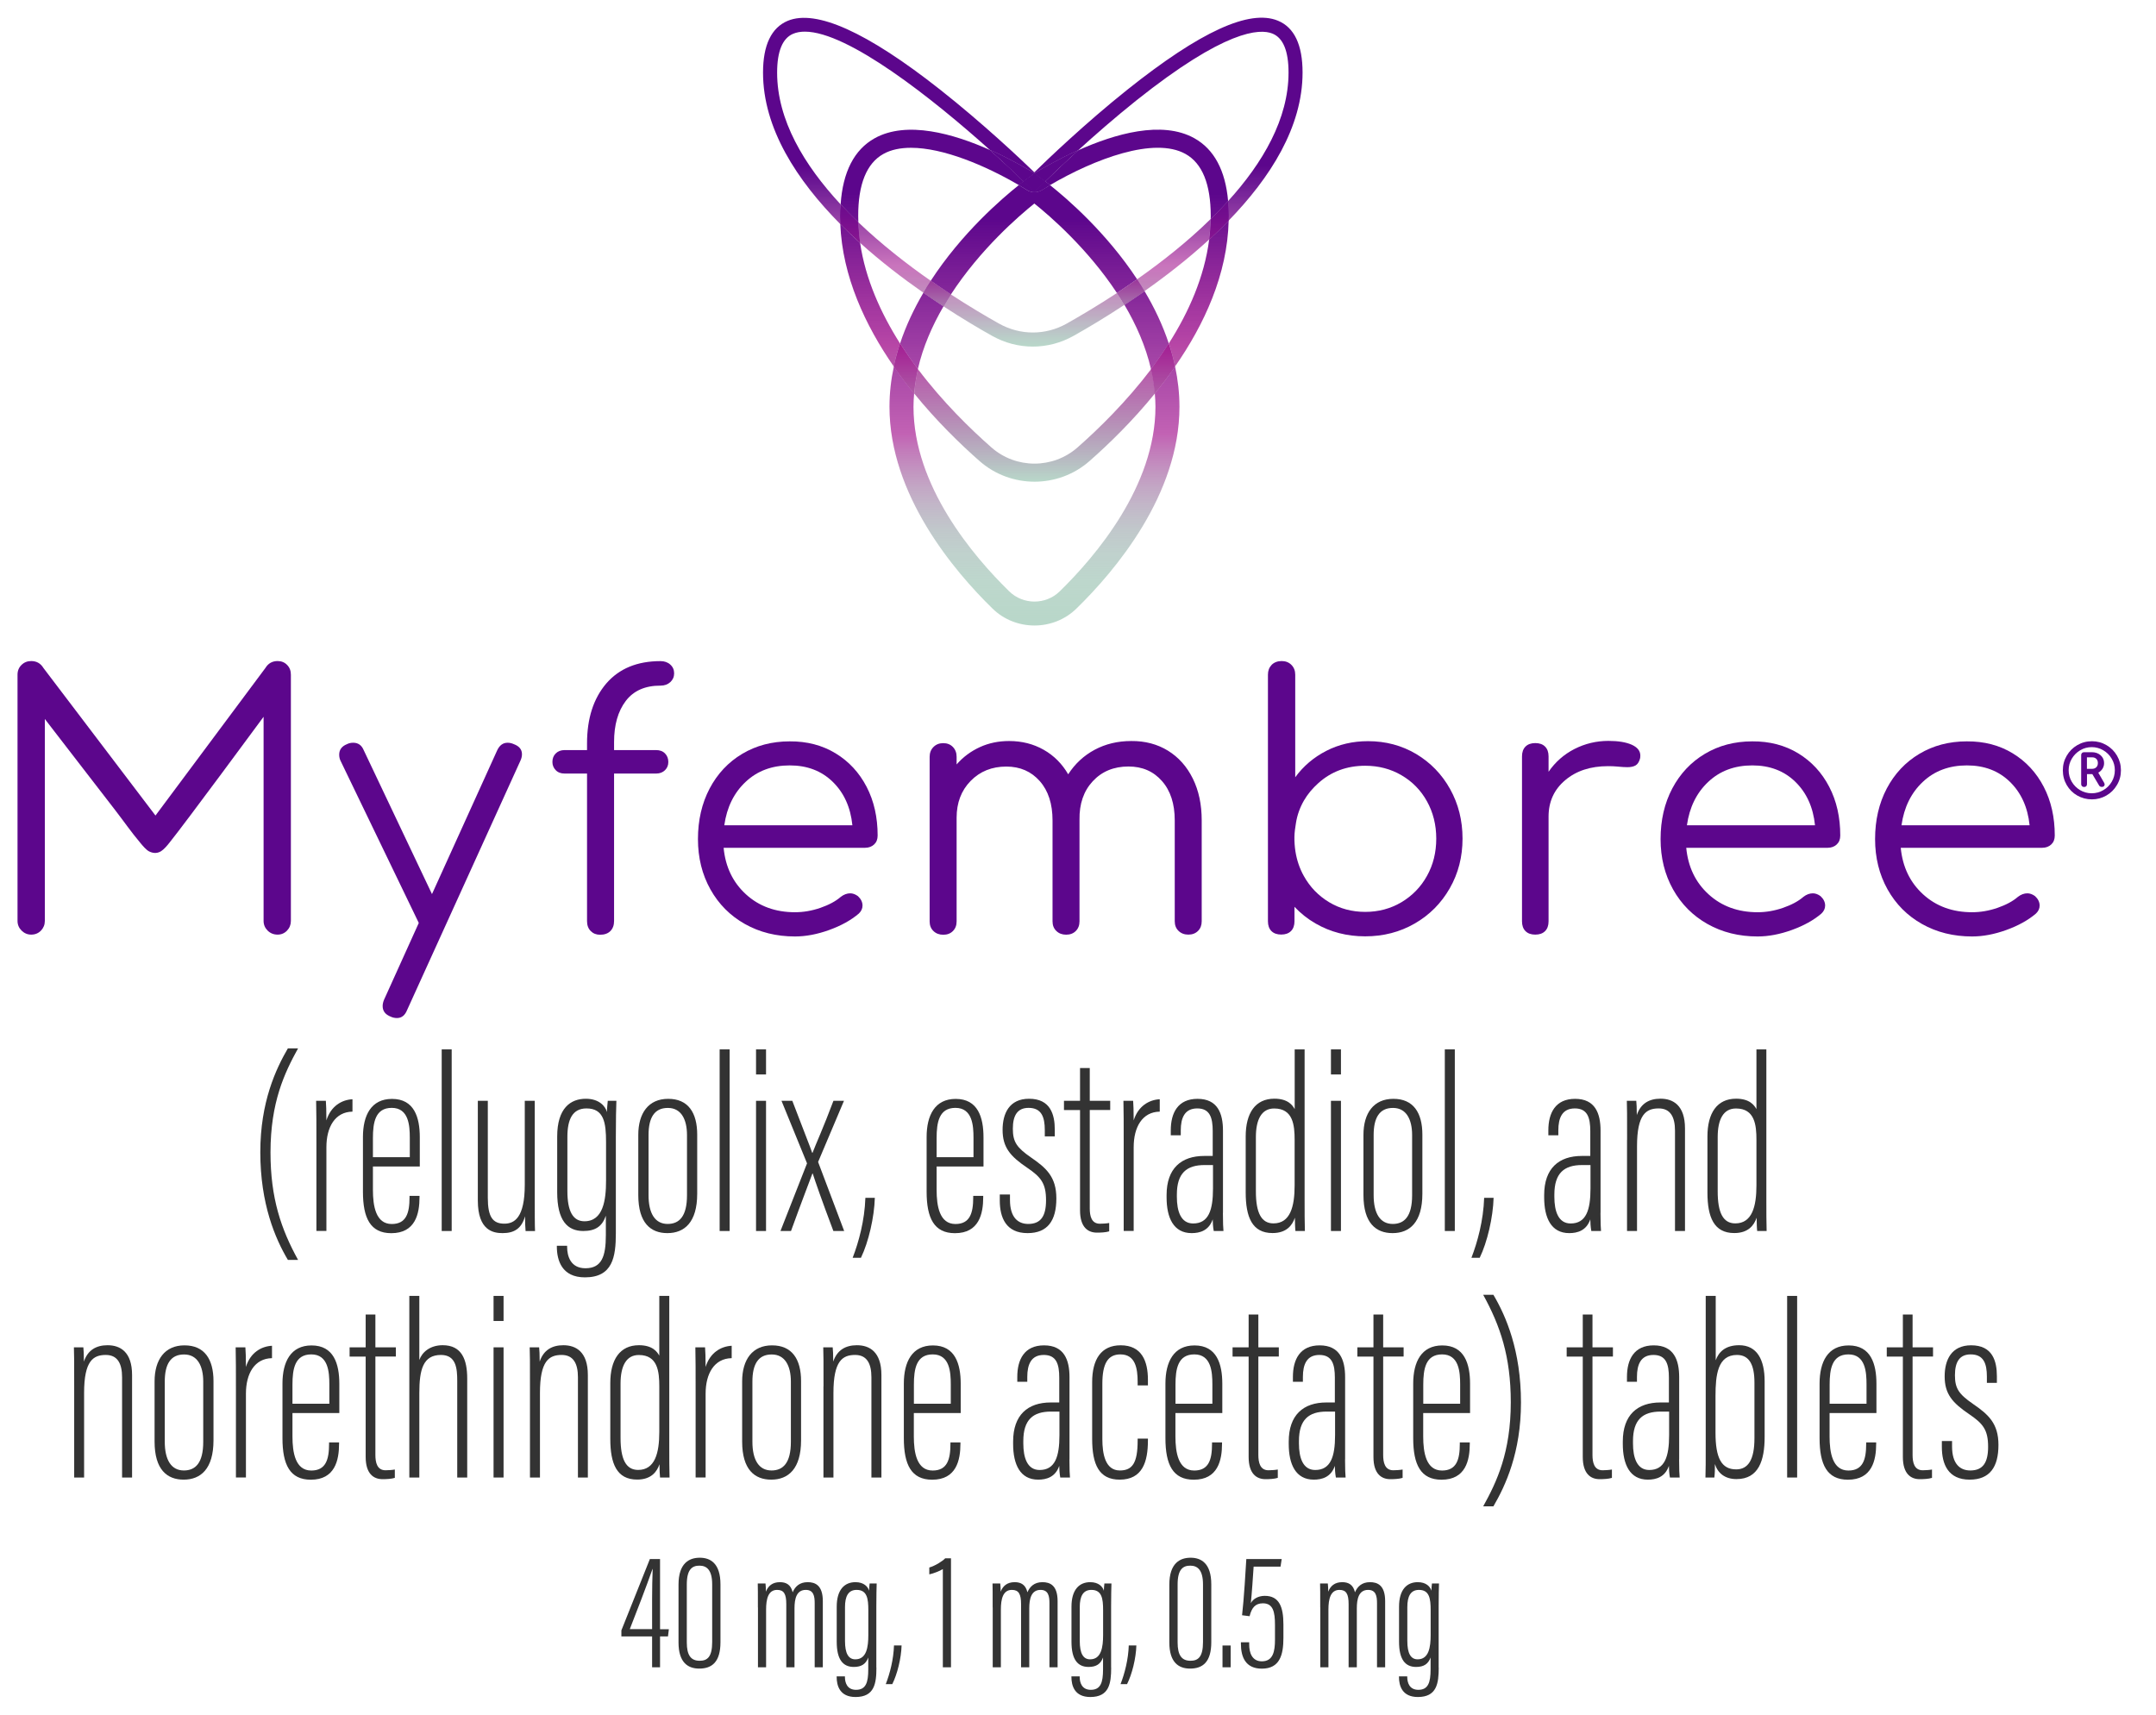 <svg width="132" height="105" viewBox="0 0 132 105" fill="none" xmlns="http://www.w3.org/2000/svg">
<path d="M18.249 64.197C17.42 65.698 16.561 67.501 16.561 70.571C16.561 73.385 17.214 75.272 18.249 77.15H17.625C16.858 75.859 15.937 73.733 15.937 70.554C15.937 67.485 16.892 65.455 17.625 64.197H18.249Z" fill="#333333"/>
<path d="M19.372 70.135C19.372 68.889 19.372 68.005 19.355 67.409H19.95C19.967 67.678 19.984 67.959 19.984 68.609C20.256 67.728 20.926 67.346 21.58 67.313V68.072C20.516 68.088 19.984 69.011 19.984 70.248V75.377H19.372V70.135Z" fill="#333333"/>
<path d="M22.832 71.422V72.869C22.832 73.85 23.008 74.953 23.984 74.953C24.872 74.953 25.073 74.286 25.073 73.322V73.23H25.685V73.309C25.685 74.324 25.434 75.515 23.955 75.515C22.681 75.515 22.221 74.597 22.221 72.974V69.627C22.221 68.294 22.727 67.292 24.001 67.292C25.363 67.292 25.702 68.424 25.702 69.644C25.702 70.043 25.702 70.982 25.702 71.431H22.832V71.422ZM25.09 70.86V69.674C25.09 68.923 25.023 67.841 23.984 67.841C22.975 67.841 22.832 68.739 22.832 69.69V70.86H25.09V70.86Z" fill="#333333"/>
<path d="M27.043 75.381V64.26H27.654V75.381H27.043Z" fill="#333333"/>
<path d="M32.74 73.414C32.74 74.299 32.74 75.045 32.757 75.385H32.179C32.162 75.255 32.145 74.827 32.145 74.479C31.936 75.226 31.488 75.511 30.771 75.511C30.21 75.511 29.255 75.364 29.255 73.515V67.409H29.866V73.351C29.866 74.521 30.168 74.932 30.88 74.932C31.483 74.932 32.129 74.584 32.129 72.546V67.409H32.74V73.414Z" fill="#333333"/>
<path d="M37.705 75.511C37.705 76.97 37.512 78.22 35.811 78.22C34.399 78.22 34.093 77.18 34.093 76.333V76.287H34.722V76.35C34.722 76.932 34.94 77.662 35.844 77.662C36.842 77.662 37.093 76.932 37.093 75.632V74.446C36.871 75.096 36.456 75.381 35.71 75.381C34.743 75.381 34.114 74.748 34.114 73.003V69.598C34.114 67.858 34.931 67.283 35.87 67.283C36.666 67.283 37.063 67.728 37.16 68.097C37.16 67.887 37.193 67.615 37.21 67.409H37.738C37.721 67.795 37.705 68.575 37.705 69.619V75.511V75.511ZM34.738 69.615V72.936C34.738 74.186 35.086 74.785 35.782 74.785C36.934 74.785 37.105 73.481 37.105 72.303V69.93C37.105 68.76 36.98 67.875 35.907 67.875C35.04 67.875 34.738 68.567 34.738 69.615Z" fill="#333333"/>
<path d="M42.686 69.477V73.1C42.686 74.853 41.902 75.511 40.859 75.511C39.845 75.511 39.079 74.899 39.079 73.179V69.493C39.079 68.16 39.707 67.288 40.905 67.288C42.137 67.283 42.686 68.143 42.686 69.477ZM39.707 69.502V73.192C39.707 74.299 40.101 74.949 40.876 74.949C41.588 74.949 42.061 74.488 42.061 73.192V69.506C42.061 68.541 41.701 67.845 40.893 67.845C40.055 67.841 39.707 68.458 39.707 69.502Z" fill="#333333"/>
<path d="M44.06 75.381V64.26H44.671V75.381H44.06Z" fill="#333333"/>
<path d="M46.288 64.26H46.9V65.795H46.288V64.26ZM46.288 67.409H46.9V75.381H46.288V67.409Z" fill="#333333"/>
<path d="M48.509 67.409C49.267 69.401 49.569 70.135 49.728 70.596H49.745C49.95 70.055 50.411 69.053 51.027 67.409H51.672L50.088 71.154L51.684 75.381H51.023C50.281 73.414 49.916 72.349 49.757 71.858H49.741C49.552 72.366 49.091 73.557 48.429 75.381H47.784L49.41 71.238L47.847 67.409H48.509V67.409Z" fill="#333333"/>
<path d="M52.204 77.02C52.572 76.069 52.937 74.743 52.983 73.351H53.561C53.528 74.534 53.176 76.064 52.711 77.02H52.204Z" fill="#333333"/>
<path d="M57.344 71.422V72.869C57.344 73.85 57.52 74.953 58.496 74.953C59.384 74.953 59.585 74.286 59.585 73.322V73.23H60.197V73.309C60.197 74.324 59.946 75.515 58.467 75.515C57.193 75.515 56.732 74.597 56.732 72.974V69.627C56.732 68.294 57.239 67.292 58.513 67.292C59.874 67.292 60.214 68.424 60.214 69.644C60.214 70.043 60.214 70.982 60.214 71.431H57.344V71.422ZM59.602 70.86V69.674C59.602 68.923 59.535 67.841 58.496 67.841C57.486 67.841 57.344 68.739 57.344 69.69V70.86H59.602V70.86Z" fill="#333333"/>
<path d="M61.835 73.142V73.477C61.835 74.546 62.321 74.949 62.954 74.949C63.741 74.949 64.043 74.446 64.043 73.498C64.043 72.458 63.729 72.076 62.882 71.502C61.848 70.802 61.383 70.257 61.383 69.187C61.383 68.189 61.789 67.283 63.004 67.283C64.315 67.283 64.579 68.252 64.579 69.175V69.586H63.967V69.2C63.967 68.395 63.762 67.841 62.974 67.841C62.296 67.841 62.011 68.298 62.011 69.12C62.011 69.925 62.25 70.273 63.121 70.877C64.055 71.519 64.675 72.064 64.675 73.385C64.675 74.743 64.143 75.511 62.912 75.511C61.596 75.511 61.211 74.567 61.211 73.511V73.146H61.835V73.142Z" fill="#333333"/>
<path d="M65.141 67.409H66.125V65.401H66.72V67.409H67.972V67.971H66.72V74.001C66.72 74.446 66.816 74.936 67.34 74.936C67.499 74.936 67.767 74.92 67.91 74.89V75.402C67.7 75.469 67.394 75.481 67.156 75.481C66.619 75.481 66.125 75.163 66.125 74.119V67.975H65.141V67.409V67.409Z" fill="#333333"/>
<path d="M68.798 70.135C68.798 68.889 68.798 68.005 68.781 67.409H69.376C69.393 67.678 69.409 67.959 69.409 68.609C69.682 67.728 70.352 67.346 71.005 67.313V68.072C69.941 68.088 69.409 69.011 69.409 70.248V75.377H68.798V70.135Z" fill="#333333"/>
<path d="M74.872 74.27C74.872 74.857 74.889 75.217 74.906 75.381H74.311C74.265 75.142 74.248 74.823 74.248 74.668C74.009 75.364 73.452 75.511 72.958 75.511C71.856 75.511 71.424 74.584 71.424 73.322V73.179C71.424 71.544 72.325 70.785 73.729 70.785C73.9 70.785 74.026 70.785 74.248 70.785V69.267C74.248 68.441 74.076 67.875 73.301 67.875C72.526 67.875 72.292 68.458 72.292 69.221V69.519H71.68V69.221C71.68 68.151 72.112 67.288 73.318 67.288C74.55 67.288 74.876 68.181 74.876 69.237V74.27H74.872ZM74.265 71.343C74.139 71.343 73.9 71.343 73.745 71.343C72.656 71.343 72.053 71.833 72.053 73.15V73.293C72.053 74.161 72.292 74.92 73.05 74.92C73.997 74.92 74.265 74.102 74.265 72.785V71.343Z" fill="#333333"/>
<path d="M79.874 64.26V73.494C79.874 74.161 79.874 74.92 79.891 75.381H79.313C79.296 75.284 79.279 74.836 79.279 74.567C79.12 75.033 78.768 75.507 77.909 75.507C76.661 75.507 76.267 74.53 76.267 73.016V69.594C76.267 68.16 76.854 67.279 78.023 67.279C78.861 67.279 79.137 67.686 79.267 67.917V64.26H79.874V64.26ZM76.891 69.627V72.957C76.891 74.265 77.222 74.915 77.968 74.915C78.995 74.915 79.263 73.888 79.263 72.592V69.795C79.263 68.902 79.166 67.879 78.014 67.879C77.239 67.875 76.891 68.554 76.891 69.627Z" fill="#333333"/>
<path d="M81.487 64.26H82.099V65.795H81.487V64.26ZM81.487 67.409H82.099V75.381H81.487V67.409Z" fill="#333333"/>
<path d="M87.084 69.477V73.1C87.084 74.853 86.301 75.511 85.258 75.511C84.244 75.511 83.477 74.899 83.477 73.179V69.493C83.477 68.16 84.106 67.288 85.304 67.288C86.535 67.283 87.084 68.143 87.084 69.477ZM84.101 69.502V73.192C84.101 74.299 84.495 74.949 85.27 74.949C85.982 74.949 86.456 74.488 86.456 73.192V69.506C86.456 68.541 86.096 67.845 85.287 67.845C84.449 67.841 84.101 68.458 84.101 69.502Z" fill="#333333"/>
<path d="M88.458 75.381V64.26H89.07V75.381H88.458Z" fill="#333333"/>
<path d="M90.088 77.02C90.456 76.069 90.821 74.743 90.867 73.351H91.445C91.412 74.534 91.06 76.064 90.595 77.02H90.088Z" fill="#333333"/>
<path d="M97.989 74.27C97.989 74.857 98.006 75.217 98.022 75.381H97.428C97.382 75.142 97.365 74.823 97.365 74.668C97.126 75.364 96.569 75.511 96.074 75.511C94.973 75.511 94.541 74.584 94.541 73.322V73.179C94.541 71.544 95.442 70.785 96.845 70.785C97.017 70.785 97.143 70.785 97.365 70.785V69.267C97.365 68.441 97.193 67.875 96.418 67.875C95.643 67.875 95.408 68.458 95.408 69.221V69.519H94.797V69.221C94.797 68.151 95.228 67.288 96.435 67.288C97.666 67.288 97.993 68.181 97.993 69.237V74.27H97.989ZM97.377 71.343C97.252 71.343 97.013 71.343 96.858 71.343C95.769 71.343 95.165 71.833 95.165 73.15V73.293C95.165 74.161 95.404 74.92 96.162 74.92C97.109 74.92 97.377 74.102 97.377 72.785V71.343Z" fill="#333333"/>
<path d="M99.618 69.804C99.618 68.223 99.618 67.841 99.602 67.409H100.18C100.197 67.585 100.213 67.824 100.213 68.281C100.452 67.569 100.976 67.279 101.663 67.279C102.434 67.279 103.163 67.682 103.163 69.103V75.381H102.551V69.238C102.551 68.412 102.279 67.875 101.554 67.875C100.779 67.875 100.226 68.24 100.226 70.198V75.381H99.614V69.804H99.618Z" fill="#333333"/>
<path d="M108.144 64.26V73.494C108.144 74.161 108.144 74.92 108.161 75.381H107.583C107.566 75.284 107.549 74.836 107.549 74.567C107.39 75.033 107.038 75.507 106.179 75.507C104.931 75.507 104.537 74.53 104.537 73.016V69.594C104.537 68.16 105.123 67.279 106.292 67.279C107.13 67.279 107.407 67.686 107.537 67.917V64.26H108.144V64.26ZM105.165 69.627V72.957C105.165 74.265 105.496 74.915 106.242 74.915C107.268 74.915 107.537 73.888 107.537 72.592V69.795C107.537 68.902 107.44 67.879 106.288 67.879C105.509 67.875 105.165 68.554 105.165 69.627Z" fill="#333333"/>
<path d="M4.542 84.9C4.542 83.319 4.542 82.937 4.525 82.505H5.103C5.12 82.682 5.137 82.921 5.137 83.378C5.375 82.665 5.899 82.376 6.586 82.376C7.357 82.376 8.086 82.778 8.086 84.2V90.477H7.474V84.334C7.474 83.508 7.202 82.971 6.477 82.971C5.702 82.971 5.149 83.336 5.149 85.294V90.477H4.542V84.9Z" fill="#333333"/>
<path d="M13.071 84.573V88.196C13.071 89.949 12.288 90.607 11.245 90.607C10.231 90.607 9.464 89.995 9.464 88.275V84.59C9.464 83.256 10.093 82.384 11.291 82.384C12.522 82.38 13.071 83.239 13.071 84.573ZM10.088 84.598V88.288C10.088 89.395 10.482 90.045 11.257 90.045C11.97 90.045 12.443 89.584 12.443 88.288V84.602C12.443 83.638 12.083 82.942 11.274 82.942C10.436 82.937 10.088 83.554 10.088 84.598Z" fill="#333333"/>
<path d="M14.445 85.231C14.445 83.986 14.445 83.101 14.428 82.505H15.023C15.04 82.774 15.057 83.055 15.057 83.705C15.329 82.824 15.999 82.442 16.653 82.409V83.168C15.589 83.185 15.057 84.107 15.057 85.344V90.473H14.445V85.231Z" fill="#333333"/>
<path d="M17.906 86.518V87.965C17.906 88.946 18.082 90.049 19.058 90.049C19.946 90.049 20.147 89.382 20.147 88.418V88.326H20.759V88.405C20.759 89.42 20.507 90.611 19.029 90.611C17.755 90.611 17.294 89.693 17.294 88.07V84.724C17.294 83.39 17.801 82.388 19.075 82.388C20.436 82.388 20.775 83.52 20.775 84.74C20.775 85.139 20.775 86.078 20.775 86.527H17.906V86.518ZM20.164 85.957V84.77C20.164 84.019 20.097 82.937 19.058 82.937C18.048 82.937 17.906 83.835 17.906 84.787V85.957H20.164V85.957Z" fill="#333333"/>
<path d="M21.404 82.505H22.388V80.497H22.983V82.505H24.236V83.067H22.983V89.097C22.983 89.542 23.079 90.033 23.603 90.033C23.762 90.033 24.03 90.016 24.173 89.987V90.498C23.963 90.565 23.658 90.578 23.419 90.578C22.883 90.578 22.388 90.259 22.388 89.215V83.072H21.404V82.505V82.505Z" fill="#333333"/>
<path d="M25.673 79.356V83.281C25.832 82.82 26.309 82.375 27.105 82.375C28.27 82.375 28.605 83.252 28.605 84.418V90.477H27.994V84.552C27.994 83.805 27.927 82.971 26.997 82.971C25.895 82.971 25.673 83.885 25.673 85.307V90.477H25.061V79.356H25.673V79.356Z" fill="#333333"/>
<path d="M30.218 79.356H30.83V80.891H30.218V79.356ZM30.218 82.505H30.83V90.477H30.218V82.505Z" fill="#333333"/>
<path d="M32.447 84.9C32.447 83.319 32.447 82.937 32.43 82.505H33.008C33.025 82.682 33.042 82.921 33.042 83.378C33.281 82.665 33.804 82.376 34.491 82.376C35.262 82.376 35.991 82.778 35.991 84.2V90.477H35.384V84.334C35.384 83.508 35.111 82.971 34.387 82.971C33.612 82.971 33.059 83.336 33.059 85.294V90.477H32.447V84.9V84.9Z" fill="#333333"/>
<path d="M40.976 79.356V88.59C40.976 89.257 40.976 90.016 40.993 90.477H40.411C40.394 90.381 40.377 89.932 40.377 89.664C40.218 90.129 39.866 90.603 39.007 90.603C37.759 90.603 37.365 89.626 37.365 88.112V84.69C37.365 83.256 37.952 82.375 39.12 82.375C39.958 82.375 40.235 82.782 40.365 83.013V79.356H40.976V79.356ZM37.993 84.724V88.053C37.993 89.362 38.325 90.012 39.07 90.012C40.096 90.012 40.365 88.984 40.365 87.689V84.891C40.365 83.998 40.268 82.975 39.116 82.975C38.341 82.971 37.993 83.65 37.993 84.724Z" fill="#333333"/>
<path d="M42.589 85.231C42.589 83.986 42.589 83.101 42.573 82.505H43.167C43.184 82.774 43.201 83.055 43.201 83.705C43.473 82.824 44.144 82.442 44.797 82.409V83.168C43.733 83.185 43.201 84.107 43.201 85.344V90.473H42.589V85.231Z" fill="#333333"/>
<path d="M49.045 84.573V88.196C49.045 89.949 48.262 90.607 47.218 90.607C46.205 90.607 45.438 89.995 45.438 88.275V84.59C45.438 83.256 46.066 82.384 47.264 82.384C48.496 82.38 49.045 83.239 49.045 84.573ZM46.066 84.598V88.288C46.066 89.395 46.46 90.045 47.235 90.045C47.947 90.045 48.421 89.584 48.421 88.288V84.602C48.421 83.638 48.06 82.942 47.252 82.942C46.414 82.937 46.066 83.554 46.066 84.598Z" fill="#333333"/>
<path d="M50.419 84.9C50.419 83.319 50.419 82.937 50.403 82.505H50.981C50.998 82.682 51.014 82.921 51.014 83.378C51.253 82.665 51.777 82.376 52.464 82.376C53.235 82.376 53.964 82.778 53.964 84.2V90.477H53.352V84.334C53.352 83.508 53.08 82.971 52.355 82.971C51.58 82.971 51.027 83.336 51.027 85.294V90.477H50.415V84.9H50.419Z" fill="#333333"/>
<path d="M55.949 86.518V87.965C55.949 88.946 56.125 90.049 57.101 90.049C57.989 90.049 58.19 89.382 58.19 88.418V88.326H58.802V88.405C58.802 89.42 58.551 90.611 57.072 90.611C55.798 90.611 55.337 89.693 55.337 88.07V84.724C55.337 83.39 55.844 82.388 57.118 82.388C58.479 82.388 58.819 83.52 58.819 84.74C58.819 85.139 58.819 86.078 58.819 86.527H55.949V86.518ZM58.211 85.957V84.77C58.211 84.019 58.144 82.937 57.105 82.937C56.096 82.937 55.953 83.835 55.953 84.787V85.957H58.211V85.957Z" fill="#333333"/>
<path d="M65.476 89.366C65.476 89.953 65.493 90.314 65.509 90.477H64.914C64.868 90.238 64.852 89.919 64.852 89.764C64.613 90.46 64.056 90.607 63.561 90.607C62.459 90.607 62.028 89.68 62.028 88.418V88.275C62.028 86.64 62.929 85.881 64.332 85.881C64.504 85.881 64.629 85.881 64.852 85.881V84.363C64.852 83.537 64.68 82.971 63.905 82.971C63.13 82.971 62.895 83.554 62.895 84.317V84.615H62.283V84.317C62.283 83.248 62.715 82.384 63.922 82.384C65.153 82.384 65.48 83.277 65.48 84.334V89.366H65.476ZM64.864 86.439C64.739 86.439 64.5 86.439 64.345 86.439C63.255 86.439 62.652 86.929 62.652 88.246V88.389C62.652 89.257 62.891 90.016 63.649 90.016C64.596 90.016 64.864 89.198 64.864 87.881V86.439Z" fill="#333333"/>
<path d="M70.281 88.095V88.209C70.281 89.517 69.946 90.607 68.551 90.607C67.294 90.607 66.867 89.693 66.867 88.112V84.636C66.867 83.235 67.419 82.38 68.613 82.38C69.904 82.38 70.281 83.348 70.281 84.489V84.837H69.652V84.627C69.652 83.789 69.51 82.937 68.597 82.937C67.822 82.937 67.491 83.508 67.491 84.736V88.12C67.491 89.022 67.662 90.045 68.563 90.045C69.321 90.045 69.652 89.601 69.652 88.213V88.095H70.281V88.095Z" fill="#333333"/>
<path d="M71.965 86.518V87.965C71.965 88.946 72.141 90.049 73.117 90.049C74.005 90.049 74.206 89.382 74.206 88.418V88.326H74.818V88.405C74.818 89.42 74.566 90.611 73.088 90.611C71.814 90.611 71.353 89.693 71.353 88.07V84.724C71.353 83.39 71.86 82.388 73.134 82.388C74.495 82.388 74.835 83.52 74.835 84.74C74.835 85.139 74.835 86.078 74.835 86.527H71.965V86.518ZM74.227 85.957V84.77C74.227 84.019 74.16 82.937 73.121 82.937C72.111 82.937 71.969 83.835 71.969 84.787V85.957H74.227V85.957Z" fill="#333333"/>
<path d="M75.463 82.505H76.447V80.497H77.042V82.505H78.295V83.067H77.042V89.097C77.042 89.542 77.139 90.033 77.662 90.033C77.822 90.033 78.09 90.016 78.232 89.987V90.498C78.023 90.565 77.717 90.578 77.478 90.578C76.942 90.578 76.447 90.259 76.447 89.215V83.072H75.463V82.505V82.505Z" fill="#333333"/>
<path d="M82.35 89.366C82.35 89.953 82.367 90.314 82.384 90.477H81.789C81.743 90.238 81.726 89.919 81.726 89.764C81.487 90.46 80.93 90.607 80.436 90.607C79.334 90.607 78.902 89.68 78.902 88.418V88.275C78.902 86.64 79.803 85.881 81.207 85.881C81.378 85.881 81.504 85.881 81.726 85.881V84.363C81.726 83.537 81.554 82.971 80.779 82.971C80.004 82.971 79.769 83.554 79.769 84.317V84.615H79.158V84.317C79.158 83.248 79.589 82.384 80.796 82.384C82.028 82.384 82.354 83.277 82.354 84.334V89.366H82.35ZM81.739 86.439C81.613 86.439 81.374 86.439 81.219 86.439C80.13 86.439 79.527 86.929 79.527 88.246V88.389C79.527 89.257 79.765 90.016 80.524 90.016C81.47 90.016 81.739 89.198 81.739 87.881V86.439Z" fill="#333333"/>
<path d="M83.104 82.505H84.089V80.497H84.684V82.505H85.936V83.067H84.684V89.097C84.684 89.542 84.78 90.033 85.304 90.033C85.463 90.033 85.731 90.016 85.874 89.987V90.498C85.664 90.565 85.358 90.578 85.119 90.578C84.583 90.578 84.089 90.259 84.089 89.215V83.072H83.104V82.505V82.505Z" fill="#333333"/>
<path d="M87.135 86.518V87.965C87.135 88.946 87.31 90.049 88.287 90.049C89.175 90.049 89.376 89.382 89.376 88.418V88.326H89.987V88.405C89.987 89.42 89.736 90.611 88.257 90.611C86.984 90.611 86.523 89.693 86.523 88.07V84.724C86.523 83.39 87.03 82.388 88.303 82.388C89.665 82.388 90.004 83.52 90.004 84.74C90.004 85.139 90.004 86.078 90.004 86.527H87.135V86.518ZM89.397 85.957V84.77C89.397 84.019 89.33 82.937 88.291 82.937C87.281 82.937 87.139 83.835 87.139 84.787V85.957H89.397V85.957Z" fill="#333333"/>
<path d="M90.808 92.242C91.638 90.741 92.497 88.938 92.497 85.868C92.497 83.055 91.843 81.168 90.808 79.289H91.433C92.199 80.581 93.121 82.707 93.121 85.885C93.121 88.955 92.166 90.984 91.433 92.242H90.808Z" fill="#333333"/>
<path d="M95.919 82.505H96.904V80.497H97.499V82.505H98.751V83.067H97.499V89.097C97.499 89.542 97.595 90.033 98.119 90.033C98.278 90.033 98.546 90.016 98.689 89.987V90.498C98.479 90.565 98.173 90.578 97.934 90.578C97.398 90.578 96.904 90.259 96.904 89.215V83.072H95.919V82.505V82.505Z" fill="#333333"/>
<path d="M102.803 89.366C102.803 89.953 102.819 90.314 102.836 90.477H102.241C102.195 90.238 102.178 89.919 102.178 89.764C101.94 90.46 101.382 90.607 100.888 90.607C99.786 90.607 99.355 89.68 99.355 88.418V88.275C99.355 86.64 100.255 85.881 101.659 85.881C101.831 85.881 101.956 85.881 102.178 85.881V84.363C102.178 83.537 102.007 82.971 101.232 82.971C100.457 82.971 100.222 83.554 100.222 84.317V84.615H99.61V84.317C99.61 83.248 100.042 82.384 101.248 82.384C102.48 82.384 102.807 83.277 102.807 84.334V89.366H102.803ZM102.191 86.439C102.065 86.439 101.826 86.439 101.671 86.439C100.582 86.439 99.979 86.929 99.979 88.246V88.389C99.979 89.257 100.218 90.016 100.976 90.016C101.923 90.016 102.191 89.198 102.191 87.881V86.439Z" fill="#333333"/>
<path d="M104.432 79.356H105.044V83.298C105.22 82.803 105.622 82.375 106.477 82.375C107.578 82.375 108.039 83.269 108.039 84.581V87.995C108.039 89.424 107.675 90.573 106.317 90.573C105.601 90.573 105.169 90.204 104.994 89.651C104.994 89.999 104.994 90.209 104.96 90.477H104.415C104.432 90.121 104.432 89.404 104.432 88.309V79.356V79.356ZM107.415 88.079V84.665C107.415 83.571 107.101 82.971 106.343 82.971C105.161 82.971 105.031 84.2 105.031 85.495V87.735C105.031 89.282 105.396 89.978 106.292 89.978C107.034 89.982 107.415 89.378 107.415 88.079Z" fill="#333333"/>
<path d="M109.417 90.477V79.356H110.029V90.477H109.417Z" fill="#333333"/>
<path d="M112.015 86.518V87.965C112.015 88.946 112.191 90.049 113.167 90.049C114.055 90.049 114.256 89.382 114.256 88.418V88.326H114.868V88.405C114.868 89.42 114.616 90.611 113.137 90.611C111.864 90.611 111.403 89.693 111.403 88.07V84.724C111.403 83.39 111.91 82.388 113.184 82.388C114.545 82.388 114.884 83.52 114.884 84.74C114.884 85.139 114.884 86.078 114.884 86.527H112.015V86.518ZM114.277 85.957V84.77C114.277 84.019 114.21 82.937 113.171 82.937C112.161 82.937 112.019 83.835 112.019 84.787V85.957H114.277V85.957Z" fill="#333333"/>
<path d="M115.517 82.505H116.502V80.497H117.097V82.505H118.349V83.067H117.097V89.097C117.097 89.542 117.193 90.033 117.717 90.033C117.876 90.033 118.144 90.016 118.286 89.987V90.498C118.077 90.565 117.771 90.578 117.532 90.578C116.996 90.578 116.502 90.259 116.502 89.215V83.072H115.517V82.505V82.505Z" fill="#333333"/>
<path d="M119.514 88.238V88.573C119.514 89.643 120 90.045 120.632 90.045C121.42 90.045 121.721 89.542 121.721 88.594C121.721 87.554 121.407 87.173 120.561 86.598C119.526 85.898 119.061 85.353 119.061 84.283C119.061 83.285 119.468 82.38 120.682 82.38C121.994 82.38 122.258 83.348 122.258 84.271V84.682H121.646V84.296C121.646 83.491 121.441 82.937 120.653 82.937C119.974 82.937 119.69 83.394 119.69 84.216C119.69 85.022 119.928 85.37 120.8 85.973C121.734 86.615 122.354 87.16 122.354 88.481C122.354 89.84 121.822 90.607 120.59 90.607C119.275 90.607 118.889 89.664 118.889 88.607V88.242H119.514V88.238Z" fill="#333333"/>
<path d="M64.286 11.335C64.118 11.432 63.955 11.532 63.792 11.633C63.507 11.809 63.155 11.809 62.874 11.633C62.711 11.532 62.547 11.432 62.376 11.335C61.316 12.178 58.878 14.279 56.984 17.193C57.407 17.487 57.818 17.764 58.22 18.028C60.021 15.26 62.376 13.226 63.327 12.463C64.273 13.218 66.59 15.218 68.383 17.94C68.785 17.676 69.196 17.395 69.619 17.101C67.734 14.237 65.338 12.17 64.286 11.335Z" fill="url(#paint0_linear)"/>
<path d="M70.742 24.909C70.742 29.765 67.068 34.076 64.877 36.215C64.026 37.045 62.644 37.045 61.793 36.215C59.602 34.076 55.928 29.765 55.928 24.909C55.928 24.637 55.945 24.364 55.966 24.096C55.543 23.572 55.124 23.022 54.726 22.444C54.554 23.24 54.458 24.062 54.458 24.909C54.458 30.306 58.413 34.969 60.767 37.267C61.475 37.959 62.405 38.303 63.335 38.303C64.265 38.303 65.195 37.959 65.903 37.267C68.262 34.969 72.212 30.306 72.212 24.909C72.212 24.062 72.112 23.24 71.944 22.444C71.546 23.018 71.127 23.572 70.704 24.092C70.725 24.364 70.742 24.633 70.742 24.909Z" fill="url(#paint1_linear)"/>
<path d="M68.844 18.669C69.556 19.873 70.147 21.198 70.469 22.603C70.847 22.1 71.215 21.576 71.559 21.035C71.182 19.894 70.666 18.82 70.076 17.831C69.657 18.124 69.242 18.405 68.844 18.669Z" fill="url(#paint2_linear)"/>
<path d="M56.536 17.923C55.97 18.888 55.472 19.927 55.107 21.03C55.455 21.576 55.819 22.1 56.196 22.599C56.511 21.227 57.08 19.936 57.767 18.758C57.369 18.498 56.955 18.217 56.536 17.923Z" fill="url(#paint3_linear)"/>
<path d="M64.286 11.335C67.03 9.729 70.666 8.358 72.581 9.427C73.607 9.998 74.127 11.277 74.127 13.231C74.127 13.294 74.122 13.357 74.122 13.419C74.491 13.059 74.847 12.694 75.191 12.317C75.027 10.434 74.332 9.138 73.121 8.463C71.135 7.356 68.241 8.203 66.016 9.201C65.103 10.031 64.391 10.719 63.988 11.105C64.072 11.168 64.168 11.243 64.286 11.335Z" fill="url(#paint4_linear)"/>
<path d="M52.66 14.875C52.246 14.501 51.839 14.116 51.446 13.717C51.575 16.929 52.971 19.919 54.722 22.444C54.822 21.962 54.952 21.492 55.107 21.035C53.922 19.169 52.983 17.08 52.66 14.875Z" fill="url(#paint5_linear)"/>
<path d="M54.085 9.427C54.558 9.163 55.132 9.05 55.778 9.05C57.742 9.05 60.315 10.127 62.38 11.335C62.493 11.243 62.593 11.168 62.673 11.109C62.108 10.555 61.404 9.897 60.608 9.184C58.392 8.194 55.522 7.368 53.549 8.467C52.296 9.167 51.601 10.53 51.467 12.514C51.814 12.891 52.179 13.256 52.552 13.612C52.547 13.486 52.543 13.361 52.543 13.235C52.539 11.281 53.059 9.998 54.085 9.427Z" fill="url(#paint6_linear)"/>
<path d="M65.97 27.4C64.466 28.721 62.204 28.721 60.7 27.4C59.393 26.251 57.7 24.595 56.2 22.603C56.087 23.09 56.012 23.588 55.97 24.096C57.348 25.794 58.806 27.207 59.975 28.235C60.934 29.078 62.137 29.497 63.339 29.497C64.541 29.497 65.744 29.078 66.703 28.235C67.872 27.207 69.33 25.794 70.708 24.096C70.666 23.588 70.587 23.094 70.478 22.603C68.965 24.595 67.277 26.251 65.97 27.4Z" fill="url(#paint7_linear)"/>
<path d="M74.03 14.673C73.737 16.954 72.782 19.114 71.559 21.03C71.709 21.492 71.839 21.961 71.944 22.439C73.733 19.865 75.149 16.799 75.224 13.512C74.839 13.91 74.437 14.3 74.03 14.673Z" fill="url(#paint8_linear)"/>
<path d="M63.792 11.633C63.951 11.533 64.118 11.436 64.286 11.335C64.169 11.243 64.072 11.168 63.989 11.105C63.767 11.319 63.641 11.449 63.632 11.453L63.331 11.755L63.025 11.453C62.912 11.344 62.794 11.222 62.669 11.101C62.589 11.164 62.493 11.239 62.376 11.327C62.543 11.428 62.711 11.524 62.874 11.625C63.159 11.809 63.511 11.809 63.792 11.633Z" fill="url(#paint9_linear)"/>
<path d="M63.792 11.633C63.951 11.533 64.118 11.436 64.286 11.335C64.169 11.243 64.072 11.168 63.989 11.105C63.767 11.319 63.641 11.449 63.632 11.453L63.331 11.755L63.025 11.453C62.912 11.344 62.794 11.222 62.669 11.101C62.589 11.164 62.493 11.239 62.376 11.327C62.543 11.428 62.711 11.524 62.874 11.625C63.159 11.809 63.511 11.809 63.792 11.633Z" fill="#5C068C"/>
<path d="M70.469 22.603C70.582 23.089 70.658 23.588 70.7 24.096C71.127 23.572 71.542 23.022 71.94 22.448C71.839 21.966 71.709 21.496 71.554 21.039C71.215 21.576 70.846 22.1 70.469 22.603Z" fill="url(#paint10_linear)"/>
<path d="M70.469 22.603C70.582 23.089 70.658 23.588 70.7 24.096C71.127 23.572 71.542 23.022 71.94 22.448C71.839 21.966 71.709 21.496 71.554 21.039C71.215 21.576 70.846 22.1 70.469 22.603Z" fill="url(#paint11_linear)"/>
<path d="M56.196 22.603C55.819 22.1 55.451 21.576 55.107 21.035C54.956 21.496 54.826 21.966 54.722 22.444C55.12 23.018 55.539 23.572 55.962 24.096C56.008 23.588 56.087 23.089 56.196 22.603Z" fill="url(#paint12_linear)"/>
<path d="M56.196 22.603C55.819 22.1 55.451 21.576 55.107 21.035C54.956 21.496 54.826 21.966 54.722 22.444C55.12 23.018 55.539 23.572 55.962 24.096C56.008 23.588 56.087 23.089 56.196 22.603Z" fill="url(#paint13_linear)"/>
<path d="M51.462 12.509C49.238 10.115 47.579 7.36 47.579 4.446C47.579 3.141 47.91 2.341 48.559 2.068C48.769 1.98 49.007 1.938 49.276 1.938C51.927 1.938 57.118 6.052 60.603 9.18C61.768 9.7 62.753 10.262 63.331 10.618C63.905 10.27 64.868 9.717 66.012 9.201C67.017 8.287 68.253 7.205 69.564 6.157C74.99 1.833 77.122 1.732 77.914 2.06C78.563 2.328 78.89 3.129 78.89 4.441C78.89 7.276 77.323 9.968 75.186 12.317C75.212 12.61 75.228 12.912 75.228 13.231C75.228 13.327 75.224 13.419 75.22 13.512C77.775 10.882 79.749 7.775 79.749 4.441C79.749 2.747 79.242 1.678 78.24 1.267C76.502 0.55 73.49 1.93 69.024 5.49C66.439 7.553 64.131 9.763 63.327 10.551C62.514 9.763 60.172 7.549 57.549 5.481C53.092 1.967 49.958 0.554 48.228 1.275C47.227 1.695 46.716 2.76 46.716 4.446C46.716 7.867 48.794 11.046 51.441 13.717C51.433 13.558 51.429 13.394 51.429 13.235C51.433 12.979 51.446 12.744 51.462 12.509Z" fill="url(#paint14_linear)"/>
<path d="M56.984 17.194C55.513 16.17 53.963 14.958 52.547 13.608C52.56 14.032 52.598 14.455 52.66 14.875C53.926 16.015 55.262 17.038 56.536 17.927C56.682 17.676 56.833 17.433 56.984 17.194Z" fill="url(#paint15_linear)"/>
<path d="M65.312 19.814C64.014 20.544 62.459 20.544 61.161 19.814C60.352 19.361 59.334 18.758 58.22 18.032C58.065 18.271 57.914 18.514 57.767 18.762C58.894 19.496 59.921 20.108 60.738 20.565C61.521 21.005 62.376 21.223 63.234 21.223C64.093 21.223 64.948 21.005 65.731 20.565C66.582 20.087 67.662 19.445 68.84 18.669C68.693 18.422 68.538 18.179 68.383 17.944C67.219 18.707 66.15 19.34 65.312 19.814Z" fill="url(#paint16_linear)"/>
<path d="M69.619 17.101C69.774 17.336 69.925 17.579 70.071 17.827C71.374 16.908 72.744 15.847 74.026 14.669C74.081 14.254 74.11 13.839 74.118 13.415C72.698 14.807 71.119 16.049 69.619 17.101Z" fill="url(#paint17_linear)"/>
<path d="M68.844 18.67C69.246 18.405 69.657 18.125 70.076 17.831C69.929 17.584 69.778 17.34 69.623 17.105C69.204 17.399 68.789 17.68 68.387 17.944C68.542 18.179 68.697 18.418 68.844 18.67Z" fill="url(#paint18_linear)"/>
<path d="M68.844 18.67C69.246 18.405 69.657 18.125 70.076 17.831C69.929 17.584 69.778 17.34 69.623 17.105C69.204 17.399 68.789 17.68 68.387 17.944C68.542 18.179 68.697 18.418 68.844 18.67Z" fill="url(#paint19_linear)"/>
<path d="M56.984 17.194C56.829 17.433 56.678 17.676 56.536 17.923C56.955 18.217 57.369 18.498 57.772 18.758C57.918 18.51 58.069 18.267 58.224 18.028C57.822 17.768 57.407 17.487 56.984 17.194Z" fill="url(#paint20_linear)"/>
<path d="M56.984 17.194C56.829 17.433 56.678 17.676 56.536 17.923C56.955 18.217 57.369 18.498 57.772 18.758C57.918 18.51 58.069 18.267 58.224 18.028C57.822 17.768 57.407 17.487 56.984 17.194Z" fill="url(#paint21_linear)"/>
<path d="M62.899 10.933L63.327 10.627L63.754 10.933C63.783 10.954 63.863 11.012 63.984 11.105C64.382 10.715 65.099 10.031 66.012 9.201C64.868 9.717 63.901 10.27 63.331 10.618C62.753 10.266 61.768 9.7 60.603 9.18C61.4 9.893 62.103 10.555 62.669 11.105C62.79 11.017 62.874 10.954 62.899 10.933Z" fill="url(#paint22_linear)"/>
<path d="M62.899 10.933L63.327 10.627L63.754 10.933C63.783 10.954 63.863 11.012 63.984 11.105C64.382 10.715 65.099 10.031 66.012 9.201C64.868 9.717 63.901 10.27 63.331 10.618C62.753 10.266 61.768 9.7 60.603 9.18C61.4 9.893 62.103 10.555 62.669 11.105C62.79 11.017 62.874 10.954 62.899 10.933Z" fill="#5C068C"/>
<path d="M75.191 12.317C74.847 12.694 74.491 13.063 74.122 13.419C74.114 13.839 74.085 14.258 74.03 14.673C74.441 14.3 74.839 13.91 75.224 13.516C75.228 13.424 75.233 13.327 75.233 13.235C75.233 12.912 75.216 12.61 75.191 12.317Z" fill="url(#paint23_linear)"/>
<path d="M75.191 12.317C74.847 12.694 74.491 13.063 74.122 13.419C74.114 13.839 74.085 14.258 74.03 14.673C74.441 14.3 74.839 13.91 75.224 13.516C75.228 13.424 75.233 13.327 75.233 13.235C75.233 12.912 75.216 12.61 75.191 12.317Z" fill="url(#paint24_linear)"/>
<path d="M52.547 13.608C52.175 13.252 51.81 12.883 51.462 12.509C51.446 12.744 51.433 12.983 51.433 13.231C51.433 13.394 51.437 13.554 51.446 13.713C51.84 14.111 52.246 14.497 52.661 14.87C52.602 14.455 52.564 14.032 52.547 13.608Z" fill="url(#paint25_linear)"/>
<path d="M52.547 13.608C52.175 13.252 51.81 12.883 51.462 12.509C51.446 12.744 51.433 12.983 51.433 13.231C51.433 13.394 51.437 13.554 51.446 13.713C51.84 14.111 52.246 14.497 52.661 14.87C52.602 14.455 52.564 14.032 52.547 13.608Z" fill="url(#paint26_linear)"/>
<path d="M63.331 11.759L63.633 11.457C63.637 11.453 63.767 11.323 63.989 11.109C63.867 11.017 63.788 10.958 63.758 10.937L63.331 10.631L62.904 10.937C62.874 10.958 62.795 11.017 62.673 11.109C62.799 11.23 62.92 11.348 63.029 11.461L63.331 11.759Z" fill="url(#paint27_linear)"/>
<path d="M63.331 11.759L63.633 11.457C63.637 11.453 63.767 11.323 63.989 11.109C63.867 11.017 63.788 10.958 63.758 10.937L63.331 10.631L62.904 10.937C62.874 10.958 62.795 11.017 62.673 11.109C62.799 11.23 62.92 11.348 63.029 11.461L63.331 11.759Z" fill="url(#paint28_linear)"/>
<path d="M63.331 11.759L63.633 11.457C63.637 11.453 63.767 11.323 63.989 11.109C63.867 11.017 63.788 10.958 63.758 10.937L63.331 10.631L62.904 10.937C62.874 10.958 62.795 11.017 62.673 11.109C62.799 11.23 62.92 11.348 63.029 11.461L63.331 11.759Z" fill="#5C068C"/>
<path d="M39.925 102.097V100.206H38.044V99.837L39.787 95.471H40.411V99.766H40.951L40.897 100.206H40.411V102.097H39.925V102.097ZM39.925 97.883C39.925 97.279 39.938 96.671 39.959 96.075H39.95C39.531 97.266 39.012 98.6 38.559 99.761H39.925V97.883V97.883Z" fill="#333333"/>
<path d="M44.11 97.019V100.558C44.11 101.774 43.591 102.177 42.811 102.177C42.103 102.177 41.542 101.791 41.542 100.575V97.04C41.542 95.723 42.191 95.388 42.845 95.388C43.482 95.388 44.11 95.719 44.11 97.019ZM42.049 97.019V100.575C42.049 101.35 42.292 101.698 42.837 101.698C43.306 101.698 43.603 101.464 43.603 100.554V97.023C43.603 96.138 43.268 95.874 42.828 95.874C42.38 95.87 42.049 96.1 42.049 97.019Z" fill="#333333"/>
<path d="M46.402 98.436C46.402 97.568 46.402 97.224 46.393 96.964H46.867C46.888 97.111 46.888 97.3 46.892 97.467C47.026 97.119 47.29 96.885 47.751 96.885C48.128 96.885 48.421 97.035 48.53 97.505C48.672 97.17 48.94 96.885 49.447 96.885C49.908 96.885 50.377 97.069 50.377 98.05V102.097H49.879V98.172C49.879 97.74 49.812 97.358 49.334 97.358C48.769 97.358 48.643 97.895 48.643 98.482V102.097H48.14V98.226C48.14 97.614 47.998 97.358 47.579 97.358C47.034 97.358 46.904 97.912 46.904 98.562V102.097H46.406V98.436H46.402Z" fill="#333333"/>
<path d="M53.658 102.118C53.658 103.091 53.536 103.917 52.38 103.917C51.42 103.917 51.224 103.233 51.224 102.684V102.655H51.73V102.692C51.73 103.028 51.856 103.477 52.409 103.477C53.013 103.477 53.159 103.032 53.159 102.227V101.497C53.017 101.891 52.748 102.076 52.275 102.076C51.601 102.076 51.228 101.615 51.228 100.533V98.386C51.228 97.337 51.71 96.885 52.376 96.885C52.891 96.885 53.142 97.165 53.209 97.409C53.209 97.27 53.23 97.09 53.243 96.964H53.674C53.666 97.224 53.653 97.711 53.653 98.365V102.118H53.658ZM51.735 98.407V100.487C51.735 101.241 51.94 101.61 52.367 101.61C53.059 101.61 53.163 100.856 53.163 100.118V98.595C53.163 97.895 53.088 97.358 52.447 97.358C51.927 97.358 51.735 97.765 51.735 98.407Z" fill="#333333"/>
<path d="M54.231 103.129C54.487 102.47 54.709 101.602 54.734 100.759H55.199C55.178 101.543 54.935 102.525 54.629 103.129H54.231Z" fill="#333333"/>
<path d="M57.725 102.097V96.084C57.541 96.205 57.089 96.373 56.896 96.407V95.987C57.248 95.887 57.709 95.601 57.868 95.425H58.224V102.097H57.725Z" fill="#333333"/>
<path d="M60.775 98.436C60.775 97.568 60.775 97.224 60.767 96.964H61.24C61.261 97.111 61.261 97.3 61.265 97.467C61.399 97.119 61.663 96.885 62.124 96.885C62.501 96.885 62.794 97.035 62.903 97.505C63.046 97.17 63.314 96.885 63.821 96.885C64.282 96.885 64.751 97.069 64.751 98.05V102.097H64.252V98.172C64.252 97.74 64.185 97.358 63.708 97.358C63.142 97.358 63.016 97.895 63.016 98.482V102.097H62.514V98.226C62.514 97.614 62.371 97.358 61.952 97.358C61.408 97.358 61.278 97.912 61.278 98.562V102.097H60.779V98.436H60.775Z" fill="#333333"/>
<path d="M68.031 102.118C68.031 103.091 67.91 103.917 66.753 103.917C65.794 103.917 65.597 103.233 65.597 102.684V102.655H66.104V102.692C66.104 103.028 66.23 103.477 66.783 103.477C67.386 103.477 67.533 103.032 67.533 102.227V101.497C67.39 101.891 67.122 102.076 66.649 102.076C65.974 102.076 65.601 101.615 65.601 100.533V98.386C65.601 97.337 66.083 96.885 66.749 96.885C67.264 96.885 67.516 97.165 67.583 97.409C67.583 97.27 67.604 97.09 67.616 96.964H68.048C68.04 97.224 68.027 97.711 68.027 98.365V102.118H68.031ZM66.108 98.407V100.487C66.108 101.241 66.314 101.61 66.741 101.61C67.432 101.61 67.537 100.856 67.537 100.118V98.595C67.537 97.895 67.461 97.358 66.82 97.358C66.301 97.358 66.108 97.765 66.108 98.407Z" fill="#333333"/>
<path d="M68.605 103.129C68.861 102.47 69.083 101.602 69.108 100.759H69.573C69.552 101.543 69.309 102.525 69.003 103.129H68.605Z" fill="#333333"/>
<path d="M74.16 97.019V100.558C74.16 101.774 73.641 102.177 72.861 102.177C72.153 102.177 71.592 101.791 71.592 100.575V97.04C71.592 95.723 72.241 95.388 72.895 95.388C73.532 95.388 74.16 95.719 74.16 97.019ZM72.099 97.019V100.575C72.099 101.35 72.342 101.698 72.886 101.698C73.356 101.698 73.653 101.464 73.653 100.554V97.023C73.653 96.138 73.318 95.874 72.878 95.874C72.43 95.87 72.099 96.1 72.099 97.019Z" fill="#333333"/>
<path d="M74.847 102.097V100.763H75.346V102.097H74.847Z" fill="#333333"/>
<path d="M78.4 95.933H76.753C76.716 96.507 76.644 97.572 76.582 98.168C76.707 97.925 77.017 97.723 77.436 97.723C78.312 97.723 78.576 98.39 78.576 99.468V100.302C78.576 101.325 78.362 102.181 77.256 102.181C76.246 102.181 75.974 101.455 75.974 100.654V100.566H76.481V100.701C76.481 101.195 76.649 101.732 77.256 101.732C77.943 101.732 78.06 101.124 78.06 100.415V99.497C78.06 98.704 77.943 98.18 77.323 98.18C76.858 98.18 76.636 98.445 76.506 98.969L76.045 98.91C76.154 98.004 76.276 96 76.305 95.471H78.471L78.4 95.933Z" fill="#333333"/>
<path d="M80.83 98.436C80.83 97.568 80.83 97.224 80.821 96.964H81.295C81.316 97.111 81.316 97.3 81.32 97.467C81.454 97.119 81.718 96.885 82.179 96.885C82.556 96.885 82.849 97.035 82.958 97.505C83.1 97.17 83.368 96.885 83.875 96.885C84.336 96.885 84.805 97.069 84.805 98.05V102.097H84.307V98.172C84.307 97.74 84.24 97.358 83.762 97.358C83.197 97.358 83.071 97.895 83.071 98.482V102.097H82.568V98.226C82.568 97.614 82.426 97.358 82.007 97.358C81.462 97.358 81.332 97.912 81.332 98.562V102.097H80.834V98.436H80.83Z" fill="#333333"/>
<path d="M88.085 102.118C88.085 103.091 87.964 103.917 86.808 103.917C85.848 103.917 85.651 103.233 85.651 102.684V102.655H86.158V102.692C86.158 103.028 86.284 103.477 86.837 103.477C87.44 103.477 87.587 103.032 87.587 102.227V101.497C87.445 101.891 87.176 102.076 86.703 102.076C86.028 102.076 85.656 101.615 85.656 100.533V98.386C85.656 97.337 86.137 96.885 86.804 96.885C87.319 96.885 87.57 97.165 87.637 97.409C87.637 97.27 87.658 97.09 87.671 96.964H88.102C88.094 97.224 88.081 97.711 88.081 98.365V102.118H88.085ZM86.163 98.407V100.487C86.163 101.241 86.368 101.61 86.795 101.61C87.486 101.61 87.591 100.856 87.591 100.118V98.595C87.591 97.895 87.516 97.358 86.875 97.358C86.355 97.358 86.163 97.765 86.163 98.407Z" fill="#333333"/>
<path d="M31.957 46.182C31.957 46.312 31.928 46.438 31.869 46.568L24.927 61.845C24.797 62.172 24.592 62.34 24.307 62.34C24.165 62.34 24.035 62.31 23.922 62.256C23.591 62.126 23.428 61.912 23.428 61.61C23.428 61.48 23.457 61.354 23.511 61.224L25.635 56.528V56.507L20.855 46.598C20.797 46.484 20.767 46.354 20.767 46.212C20.767 45.91 20.927 45.696 21.241 45.57C21.354 45.511 21.484 45.482 21.626 45.482C21.928 45.482 22.141 45.633 22.267 45.935L26.448 54.75L30.436 45.956C30.579 45.642 30.792 45.482 31.077 45.482C31.207 45.482 31.333 45.511 31.463 45.57C31.79 45.692 31.957 45.897 31.957 46.182Z" fill="#5C068C"/>
<path d="M38.312 42.924C37.834 43.553 37.596 44.392 37.596 45.436V45.931H40.168C40.394 45.931 40.579 45.998 40.713 46.136C40.847 46.27 40.918 46.447 40.918 46.66C40.918 46.862 40.851 47.029 40.713 47.164C40.579 47.298 40.394 47.369 40.168 47.369H37.596V56.402C37.596 56.657 37.52 56.863 37.37 57.014C37.219 57.165 37.009 57.24 36.737 57.24C36.507 57.24 36.318 57.165 36.167 57.014C36.016 56.863 35.941 56.662 35.941 56.402V47.369H34.571C34.341 47.369 34.16 47.302 34.026 47.164C33.892 47.025 33.821 46.862 33.821 46.66C33.821 46.447 33.888 46.27 34.026 46.136C34.16 46.002 34.345 45.931 34.571 45.931H35.941V45.524C35.941 43.993 36.335 42.773 37.118 41.855C37.906 40.941 39.012 40.484 40.44 40.484C40.683 40.484 40.884 40.555 41.039 40.697C41.199 40.84 41.274 41.02 41.274 41.234C41.274 41.448 41.194 41.628 41.039 41.771C40.88 41.914 40.683 41.985 40.44 41.985C39.502 41.981 38.79 42.295 38.312 42.924Z" fill="#5C068C"/>
<path d="M51.161 46.132C51.974 46.627 52.606 47.311 53.059 48.183C53.511 49.055 53.733 50.049 53.733 51.164C53.733 51.395 53.662 51.575 53.52 51.709C53.377 51.844 53.188 51.915 52.962 51.915H44.303C44.416 53.089 44.873 54.037 45.673 54.766C46.473 55.496 47.474 55.861 48.672 55.861C49.188 55.861 49.703 55.773 50.227 55.593C50.746 55.412 51.165 55.19 51.479 54.917C51.664 54.775 51.856 54.703 52.057 54.703C52.212 54.703 52.372 54.762 52.527 54.876C52.711 55.047 52.807 55.24 52.807 55.454C52.807 55.639 52.728 55.806 52.573 55.949C52.099 56.352 51.5 56.683 50.771 56.947C50.042 57.211 49.343 57.345 48.672 57.345C47.529 57.345 46.507 57.09 45.606 56.582C44.705 56.075 44.001 55.366 43.494 54.46C42.987 53.55 42.732 52.527 42.732 51.382C42.732 50.225 42.971 49.189 43.448 48.283C43.926 47.378 44.592 46.669 45.442 46.162C46.293 45.654 47.261 45.398 48.346 45.398C49.41 45.39 50.344 45.637 51.161 46.132ZM45.652 47.877C44.935 48.548 44.5 49.437 44.345 50.535H52.187C52.074 49.432 51.672 48.548 50.985 47.877C50.298 47.206 49.422 46.87 48.35 46.87C47.265 46.87 46.364 47.206 45.652 47.877Z" fill="#5C068C"/>
<path d="M71.508 45.968C72.158 46.371 72.665 46.937 73.029 47.675C73.394 48.413 73.574 49.264 73.574 50.237V56.414C73.574 56.657 73.498 56.855 73.348 57.005C73.197 57.156 73 57.232 72.757 57.232C72.514 57.232 72.313 57.156 72.158 57.005C71.999 56.855 71.923 56.657 71.923 56.414V50.237C71.923 49.222 71.663 48.417 71.14 47.826C70.616 47.231 69.937 46.937 69.091 46.937C68.191 46.937 67.462 47.239 66.904 47.839C66.347 48.438 66.075 49.227 66.092 50.2V50.242V56.418C66.092 56.662 66.016 56.859 65.865 57.01C65.715 57.161 65.518 57.236 65.275 57.236C65.032 57.236 64.831 57.161 64.676 57.01C64.516 56.859 64.441 56.662 64.441 56.418V50.242C64.441 49.227 64.181 48.422 63.658 47.83C63.134 47.239 62.455 46.941 61.613 46.941C60.725 46.941 60 47.235 59.426 47.822C58.852 48.409 58.568 49.16 58.568 50.074V56.423C58.568 56.666 58.492 56.863 58.341 57.014C58.191 57.165 57.994 57.24 57.751 57.24C57.508 57.24 57.307 57.165 57.152 57.014C56.992 56.863 56.917 56.666 56.917 56.423V46.342C56.917 46.099 56.997 45.897 57.152 45.742C57.311 45.583 57.508 45.507 57.751 45.507C57.994 45.507 58.191 45.587 58.341 45.742C58.492 45.901 58.568 46.099 58.568 46.342V46.811C58.966 46.354 59.443 46.002 59.992 45.75C60.541 45.499 61.14 45.377 61.781 45.377C62.568 45.377 63.272 45.557 63.901 45.914C64.529 46.27 65.028 46.774 65.4 47.415C65.815 46.769 66.356 46.27 67.017 45.914C67.684 45.557 68.429 45.377 69.259 45.377C70.109 45.369 70.859 45.57 71.508 45.968Z" fill="#5C068C"/>
<path d="M99.904 45.604C100.252 45.763 100.428 45.981 100.428 46.27C100.428 46.354 100.419 46.421 100.407 46.463C100.348 46.665 100.26 46.799 100.139 46.87C100.017 46.941 99.85 46.979 99.636 46.979C99.506 46.979 99.284 46.967 98.97 46.937C98.857 46.925 98.685 46.916 98.454 46.916C97.382 46.916 96.506 47.201 95.828 47.776C95.149 48.346 94.81 49.093 94.81 50.007V56.419C94.81 56.674 94.739 56.876 94.596 57.018C94.454 57.161 94.252 57.232 93.997 57.232C93.741 57.232 93.54 57.161 93.398 57.018C93.255 56.876 93.184 56.674 93.184 56.419V46.317C93.184 46.061 93.255 45.859 93.398 45.717C93.54 45.574 93.741 45.503 93.997 45.503C94.252 45.503 94.454 45.574 94.596 45.717C94.739 45.859 94.81 46.061 94.81 46.317V47.26C95.224 46.66 95.752 46.195 96.397 45.864C97.043 45.537 97.734 45.369 98.475 45.369C99.079 45.369 99.552 45.449 99.904 45.604Z" fill="#5C068C"/>
<path d="M110.097 46.132C110.909 46.627 111.542 47.311 111.994 48.183C112.447 49.055 112.669 50.049 112.669 51.164C112.669 51.395 112.598 51.575 112.455 51.709C112.313 51.844 112.124 51.915 111.898 51.915H103.239C103.352 53.089 103.808 54.037 104.609 54.766C105.409 55.496 106.41 55.861 107.608 55.861C108.123 55.861 108.639 55.773 109.162 55.593C109.682 55.412 110.101 55.19 110.415 54.917C110.599 54.775 110.792 54.703 110.993 54.703C111.148 54.703 111.307 54.762 111.462 54.876C111.647 55.047 111.743 55.24 111.743 55.454C111.743 55.639 111.663 55.806 111.508 55.949C111.035 56.352 110.436 56.683 109.707 56.947C108.978 57.211 108.278 57.345 107.608 57.345C106.464 57.345 105.442 57.09 104.541 56.582C103.641 56.075 102.937 55.366 102.43 54.46C101.923 53.55 101.668 52.527 101.668 51.382C101.668 50.225 101.906 49.189 102.384 48.283C102.862 47.378 103.528 46.669 104.378 46.162C105.229 45.654 106.196 45.398 107.281 45.398C108.345 45.39 109.28 45.637 110.097 46.132ZM104.588 47.877C103.871 48.548 103.436 49.437 103.281 50.535H111.123C111.01 49.432 110.608 48.548 109.921 47.877C109.234 47.206 108.358 46.87 107.286 46.87C106.2 46.87 105.3 47.206 104.588 47.877Z" fill="#5C068C"/>
<path d="M123.23 46.132C124.043 46.627 124.675 47.311 125.128 48.183C125.58 49.055 125.802 50.049 125.802 51.164C125.802 51.395 125.731 51.575 125.589 51.709C125.446 51.844 125.258 51.915 125.031 51.915H116.372C116.485 53.089 116.942 54.037 117.742 54.766C118.542 55.496 119.543 55.861 120.741 55.861C121.257 55.861 121.772 55.773 122.296 55.593C122.815 55.412 123.234 55.19 123.548 54.917C123.733 54.775 123.925 54.703 124.126 54.703C124.281 54.703 124.441 54.762 124.596 54.876C124.78 55.047 124.876 55.24 124.876 55.454C124.876 55.639 124.797 55.806 124.642 55.949C124.168 56.352 123.569 56.683 122.84 56.947C122.111 57.211 121.412 57.345 120.741 57.345C119.598 57.345 118.576 57.09 117.675 56.582C116.774 56.075 116.07 55.366 115.563 54.46C115.057 53.55 114.801 52.527 114.801 51.382C114.801 50.225 115.04 49.189 115.517 48.283C115.995 47.378 116.661 46.669 117.512 46.162C118.362 45.654 119.33 45.398 120.415 45.398C121.483 45.39 122.417 45.637 123.23 46.132ZM117.725 47.877C117.009 48.548 116.573 49.437 116.418 50.535H124.261C124.147 49.432 123.745 48.548 123.058 47.877C122.371 47.206 121.496 46.87 120.423 46.87C119.338 46.87 118.437 47.206 117.725 47.877Z" fill="#5C068C"/>
<path d="M88.781 48.317C88.274 47.407 87.578 46.694 86.703 46.17C85.823 45.65 84.843 45.386 83.758 45.386C82.828 45.386 81.977 45.583 81.207 45.977C80.436 46.371 79.799 46.912 79.3 47.596V41.314C79.3 41.071 79.221 40.87 79.066 40.714C78.906 40.555 78.71 40.48 78.467 40.48C78.224 40.48 78.006 40.559 77.855 40.714C77.704 40.874 77.629 41.071 77.629 41.314C77.629 41.314 77.629 46.224 77.629 46.312V51.353V56.414C77.629 56.67 77.7 56.871 77.842 57.014C77.985 57.157 78.186 57.228 78.442 57.228C78.697 57.228 78.898 57.157 79.041 57.014C79.183 56.871 79.254 56.67 79.254 56.414V55.53C79.631 55.928 80.059 56.272 80.549 56.553C81.458 57.077 82.468 57.337 83.582 57.337C84.696 57.337 85.706 57.077 86.615 56.553C87.524 56.029 88.236 55.312 88.76 54.397C89.284 53.483 89.543 52.468 89.543 51.353C89.543 50.237 89.288 49.227 88.781 48.317ZM87.365 53.638C86.988 54.318 86.464 54.854 85.802 55.249C85.136 55.643 84.399 55.84 83.586 55.84C82.773 55.84 82.036 55.643 81.378 55.249C80.721 54.854 80.201 54.318 79.824 53.638C79.564 53.173 79.397 52.666 79.313 52.141C79.267 51.848 79.246 51.55 79.25 51.252C79.254 50.959 79.3 50.674 79.346 50.384C79.422 49.91 79.589 49.445 79.828 49.03C80.059 48.627 80.36 48.275 80.704 47.965C81.496 47.248 82.459 46.891 83.586 46.891C84.399 46.891 85.14 47.084 85.802 47.47C86.464 47.856 86.988 48.388 87.365 49.068C87.742 49.747 87.934 50.51 87.934 51.353C87.934 52.196 87.746 52.959 87.365 53.638Z" fill="#5C068C"/>
<path d="M17.575 40.714C17.734 40.874 17.809 41.071 17.809 41.314V56.393C17.809 56.624 17.73 56.821 17.575 56.985C17.42 57.148 17.223 57.232 16.997 57.232C16.754 57.232 16.549 57.148 16.385 56.985C16.222 56.821 16.138 56.624 16.138 56.393V43.893C15.92 44.186 11.358 50.384 10.373 51.605C10.227 51.789 10.043 52.007 9.867 52.12C9.661 52.25 9.418 52.276 9.138 52.141C8.957 52.053 8.74 51.793 8.597 51.621C8.002 50.913 7.621 50.346 7.055 49.613C6.394 48.757 5.732 47.898 5.07 47.042C4.5 46.3 3.926 45.562 3.356 44.82C3.151 44.556 2.95 44.291 2.745 44.027V56.393C2.745 56.624 2.665 56.821 2.51 56.985C2.351 57.148 2.154 57.232 1.911 57.232C1.681 57.232 1.488 57.148 1.32 56.985C1.157 56.821 1.073 56.624 1.073 56.393V41.314C1.073 41.071 1.157 40.87 1.32 40.714C1.484 40.555 1.681 40.48 1.911 40.48C2.238 40.48 2.489 40.622 2.661 40.907L9.519 49.94L16.247 40.907C16.419 40.622 16.67 40.48 16.997 40.48C17.223 40.48 17.42 40.555 17.575 40.714Z" fill="#5C068C"/>
<path d="M128.969 45.629C129.241 45.788 129.455 46.002 129.614 46.275C129.773 46.547 129.853 46.845 129.853 47.168C129.853 47.495 129.773 47.797 129.61 48.069C129.451 48.342 129.233 48.56 128.961 48.715C128.688 48.87 128.395 48.95 128.077 48.95C127.754 48.95 127.453 48.87 127.18 48.715C126.908 48.56 126.694 48.346 126.535 48.074C126.376 47.801 126.296 47.499 126.296 47.168C126.296 46.845 126.376 46.547 126.535 46.275C126.694 46.002 126.908 45.788 127.18 45.629C127.453 45.47 127.75 45.39 128.081 45.39C128.399 45.39 128.697 45.47 128.969 45.629ZM128.776 48.384C128.994 48.258 129.166 48.086 129.292 47.868C129.417 47.654 129.48 47.419 129.48 47.164C129.48 46.908 129.417 46.673 129.287 46.459C129.162 46.241 128.99 46.073 128.772 45.943C128.558 45.818 128.32 45.751 128.068 45.751C127.813 45.751 127.578 45.813 127.36 45.943C127.143 46.073 126.975 46.241 126.845 46.459C126.719 46.673 126.652 46.908 126.652 47.164C126.652 47.419 126.715 47.654 126.841 47.868C126.967 48.086 127.138 48.254 127.352 48.384C127.566 48.51 127.804 48.577 128.064 48.577C128.324 48.577 128.563 48.51 128.776 48.384ZM128.818 47.923C128.843 47.965 128.856 48.007 128.856 48.04C128.856 48.082 128.839 48.116 128.81 48.145C128.781 48.174 128.739 48.187 128.688 48.187C128.651 48.187 128.617 48.178 128.588 48.166C128.558 48.149 128.533 48.132 128.521 48.107L128.102 47.403H128.06H127.775V48.019C127.775 48.069 127.758 48.111 127.729 48.145C127.695 48.178 127.654 48.191 127.599 48.191C127.545 48.191 127.499 48.174 127.469 48.145C127.436 48.111 127.419 48.069 127.419 48.019V46.233C127.419 46.182 127.436 46.141 127.473 46.107C127.511 46.073 127.557 46.061 127.616 46.061H128.068C128.286 46.061 128.466 46.124 128.609 46.249C128.751 46.375 128.822 46.535 128.822 46.728C128.822 46.853 128.789 46.971 128.726 47.071C128.663 47.172 128.575 47.256 128.466 47.315L128.818 47.923ZM127.771 47.08H128.085C128.194 47.08 128.282 47.046 128.345 46.983C128.412 46.916 128.441 46.832 128.441 46.723C128.441 46.614 128.408 46.531 128.345 46.468C128.278 46.405 128.194 46.375 128.085 46.375H127.771V47.08Z" fill="#5C068C"/>
<defs>
<linearGradient id="paint0_linear" x1="63.303" y1="38.305" x2="63.303" y2="10.626" gradientUnits="userSpaceOnUse">
<stop stop-color="#B8D7C9"/>
<stop offset="0.096" stop-color="#B8D4C8" stop-opacity="0.927"/>
<stop offset="0.16" stop-color="#B7CBC6" stop-opacity="0.88"/>
<stop offset="0.213" stop-color="#B5BDC1" stop-opacity="0.839"/>
<stop offset="0.262" stop-color="#B3A7BB" stop-opacity="0.803"/>
<stop offset="0.307" stop-color="#B18CB3" stop-opacity="0.769"/>
<stop offset="0.349" stop-color="#AD6AA9" stop-opacity="0.737"/>
<stop offset="0.389" stop-color="#A9439D" stop-opacity="0.707"/>
<stop offset="0.425" stop-color="#A51890" stop-opacity="0.68"/>
<stop offset="0.9" stop-color="#5C068C"/>
</linearGradient>
<linearGradient id="paint1_linear" x1="63.334" y1="38.305" x2="63.334" y2="10.627" gradientUnits="userSpaceOnUse">
<stop stop-color="#B8D7C9"/>
<stop offset="0.096" stop-color="#B8D4C8" stop-opacity="0.927"/>
<stop offset="0.16" stop-color="#B7CBC6" stop-opacity="0.88"/>
<stop offset="0.213" stop-color="#B5BDC1" stop-opacity="0.839"/>
<stop offset="0.262" stop-color="#B3A7BB" stop-opacity="0.803"/>
<stop offset="0.307" stop-color="#B18CB3" stop-opacity="0.769"/>
<stop offset="0.349" stop-color="#AD6AA9" stop-opacity="0.737"/>
<stop offset="0.389" stop-color="#A9439D" stop-opacity="0.707"/>
<stop offset="0.425" stop-color="#A51890" stop-opacity="0.68"/>
<stop offset="0.9" stop-color="#5C068C"/>
</linearGradient>
<linearGradient id="paint2_linear" x1="70.201" y1="38.305" x2="70.201" y2="10.627" gradientUnits="userSpaceOnUse">
<stop stop-color="#B8D7C9"/>
<stop offset="0.096" stop-color="#B8D4C8" stop-opacity="0.927"/>
<stop offset="0.16" stop-color="#B7CBC6" stop-opacity="0.88"/>
<stop offset="0.213" stop-color="#B5BDC1" stop-opacity="0.839"/>
<stop offset="0.262" stop-color="#B3A7BB" stop-opacity="0.803"/>
<stop offset="0.307" stop-color="#B18CB3" stop-opacity="0.769"/>
<stop offset="0.349" stop-color="#AD6AA9" stop-opacity="0.737"/>
<stop offset="0.389" stop-color="#A9439D" stop-opacity="0.707"/>
<stop offset="0.425" stop-color="#A51890" stop-opacity="0.68"/>
<stop offset="0.9" stop-color="#5C068C"/>
</linearGradient>
<linearGradient id="paint3_linear" x1="56.439" y1="38.305" x2="56.439" y2="10.627" gradientUnits="userSpaceOnUse">
<stop stop-color="#B8D7C9"/>
<stop offset="0.096" stop-color="#B8D4C8" stop-opacity="0.927"/>
<stop offset="0.16" stop-color="#B7CBC6" stop-opacity="0.88"/>
<stop offset="0.213" stop-color="#B5BDC1" stop-opacity="0.839"/>
<stop offset="0.262" stop-color="#B3A7BB" stop-opacity="0.803"/>
<stop offset="0.307" stop-color="#B18CB3" stop-opacity="0.769"/>
<stop offset="0.349" stop-color="#AD6AA9" stop-opacity="0.737"/>
<stop offset="0.389" stop-color="#A9439D" stop-opacity="0.707"/>
<stop offset="0.425" stop-color="#A51890" stop-opacity="0.68"/>
<stop offset="0.9" stop-color="#5C068C"/>
</linearGradient>
<linearGradient id="paint4_linear" x1="69.59" y1="29.495" x2="69.59" y2="7.939" gradientUnits="userSpaceOnUse">
<stop offset="0.001" stop-color="#B8D7C9"/>
<stop offset="0.386" stop-color="#A51890" stop-opacity="0.8"/>
<stop offset="0.818" stop-color="#5C068C"/>
</linearGradient>
<linearGradient id="paint5_linear" x1="53.277" y1="29.495" x2="53.277" y2="7.939" gradientUnits="userSpaceOnUse">
<stop offset="0.001" stop-color="#B8D7C9"/>
<stop offset="0.386" stop-color="#A51890" stop-opacity="0.8"/>
<stop offset="0.818" stop-color="#5C068C"/>
</linearGradient>
<linearGradient id="paint6_linear" x1="57.067" y1="29.494" x2="57.067" y2="7.939" gradientUnits="userSpaceOnUse">
<stop offset="0.001" stop-color="#B8D7C9"/>
<stop offset="0.386" stop-color="#A51890" stop-opacity="0.8"/>
<stop offset="0.818" stop-color="#5C068C"/>
</linearGradient>
<linearGradient id="paint7_linear" x1="63.334" y1="29.495" x2="63.334" y2="7.939" gradientUnits="userSpaceOnUse">
<stop offset="0.001" stop-color="#B8D7C9"/>
<stop offset="0.386" stop-color="#A51890" stop-opacity="0.8"/>
<stop offset="0.818" stop-color="#5C068C"/>
</linearGradient>
<linearGradient id="paint8_linear" x1="73.392" y1="29.495" x2="73.392" y2="7.939" gradientUnits="userSpaceOnUse">
<stop offset="0.001" stop-color="#B8D7C9"/>
<stop offset="0.386" stop-color="#A51890" stop-opacity="0.8"/>
<stop offset="0.818" stop-color="#5C068C"/>
</linearGradient>
<linearGradient id="paint9_linear" x1="63.332" y1="38.305" x2="63.332" y2="10.627" gradientUnits="userSpaceOnUse">
<stop stop-color="#B8D7C9"/>
<stop offset="0.096" stop-color="#B8D4C8" stop-opacity="0.927"/>
<stop offset="0.16" stop-color="#B7CBC6" stop-opacity="0.88"/>
<stop offset="0.213" stop-color="#B5BDC1" stop-opacity="0.839"/>
<stop offset="0.262" stop-color="#B3A7BB" stop-opacity="0.803"/>
<stop offset="0.307" stop-color="#B18CB3" stop-opacity="0.769"/>
<stop offset="0.349" stop-color="#AD6AA9" stop-opacity="0.737"/>
<stop offset="0.389" stop-color="#A9439D" stop-opacity="0.707"/>
<stop offset="0.425" stop-color="#A51890" stop-opacity="0.68"/>
<stop offset="0.9" stop-color="#5C068C"/>
</linearGradient>
<linearGradient id="paint10_linear" x1="71.206" y1="38.305" x2="71.206" y2="10.627" gradientUnits="userSpaceOnUse">
<stop stop-color="#B8D7C9"/>
<stop offset="0.096" stop-color="#B8D4C8" stop-opacity="0.927"/>
<stop offset="0.16" stop-color="#B7CBC6" stop-opacity="0.88"/>
<stop offset="0.213" stop-color="#B5BDC1" stop-opacity="0.839"/>
<stop offset="0.262" stop-color="#B3A7BB" stop-opacity="0.803"/>
<stop offset="0.307" stop-color="#B18CB3" stop-opacity="0.769"/>
<stop offset="0.349" stop-color="#AD6AA9" stop-opacity="0.737"/>
<stop offset="0.389" stop-color="#A9439D" stop-opacity="0.707"/>
<stop offset="0.425" stop-color="#A51890" stop-opacity="0.68"/>
<stop offset="0.9" stop-color="#5C068C"/>
</linearGradient>
<linearGradient id="paint11_linear" x1="71.206" y1="29.494" x2="71.206" y2="7.939" gradientUnits="userSpaceOnUse">
<stop offset="0.001" stop-color="#B8D7C9"/>
<stop offset="0.386" stop-color="#A51890" stop-opacity="0.8"/>
<stop offset="0.818" stop-color="#5C068C"/>
</linearGradient>
<linearGradient id="paint12_linear" x1="55.461" y1="38.305" x2="55.461" y2="10.627" gradientUnits="userSpaceOnUse">
<stop stop-color="#B8D7C9"/>
<stop offset="0.096" stop-color="#B8D4C8" stop-opacity="0.927"/>
<stop offset="0.16" stop-color="#B7CBC6" stop-opacity="0.88"/>
<stop offset="0.213" stop-color="#B5BDC1" stop-opacity="0.839"/>
<stop offset="0.262" stop-color="#B3A7BB" stop-opacity="0.803"/>
<stop offset="0.307" stop-color="#B18CB3" stop-opacity="0.769"/>
<stop offset="0.349" stop-color="#AD6AA9" stop-opacity="0.737"/>
<stop offset="0.389" stop-color="#A9439D" stop-opacity="0.707"/>
<stop offset="0.425" stop-color="#A51890" stop-opacity="0.68"/>
<stop offset="0.9" stop-color="#5C068C"/>
</linearGradient>
<linearGradient id="paint13_linear" x1="55.461" y1="29.495" x2="55.461" y2="7.939" gradientUnits="userSpaceOnUse">
<stop offset="0.001" stop-color="#B8D7C9"/>
<stop offset="0.386" stop-color="#A51890" stop-opacity="0.8"/>
<stop offset="0.818" stop-color="#5C068C"/>
</linearGradient>
<linearGradient id="paint14_linear" x1="63.237" y1="21.222" x2="63.237" y2="1.083" gradientUnits="userSpaceOnUse">
<stop stop-color="#B8D7C9"/>
<stop offset="0.027" stop-color="#B7CCC6" stop-opacity="0.957"/>
<stop offset="0.074" stop-color="#B4AEBD" stop-opacity="0.88"/>
<stop offset="0.137" stop-color="#AF7DAE" stop-opacity="0.779"/>
<stop offset="0.211" stop-color="#A83B9A" stop-opacity="0.659"/>
<stop offset="0.247" stop-color="#A51890" stop-opacity="0.6"/>
<stop offset="0.303" stop-color="#92138F" stop-opacity="0.673"/>
<stop offset="0.402" stop-color="#740C8D" stop-opacity="0.804"/>
<stop offset="0.488" stop-color="#62088C" stop-opacity="0.918"/>
<stop offset="0.55" stop-color="#5C068C"/>
</linearGradient>
<linearGradient id="paint15_linear" x1="54.768" y1="21.222" x2="54.768" y2="1.083" gradientUnits="userSpaceOnUse">
<stop stop-color="#B8D7C9"/>
<stop offset="0.027" stop-color="#B7CCC6" stop-opacity="0.957"/>
<stop offset="0.074" stop-color="#B4AEBD" stop-opacity="0.88"/>
<stop offset="0.137" stop-color="#AF7DAE" stop-opacity="0.779"/>
<stop offset="0.211" stop-color="#A83B9A" stop-opacity="0.659"/>
<stop offset="0.247" stop-color="#A51890" stop-opacity="0.6"/>
<stop offset="0.303" stop-color="#92138F" stop-opacity="0.673"/>
<stop offset="0.402" stop-color="#740C8D" stop-opacity="0.804"/>
<stop offset="0.488" stop-color="#62088C" stop-opacity="0.918"/>
<stop offset="0.55" stop-color="#5C068C"/>
</linearGradient>
<linearGradient id="paint16_linear" x1="63.307" y1="21.222" x2="63.307" y2="1.082" gradientUnits="userSpaceOnUse">
<stop stop-color="#B8D7C9"/>
<stop offset="0.027" stop-color="#B7CCC6" stop-opacity="0.957"/>
<stop offset="0.074" stop-color="#B4AEBD" stop-opacity="0.88"/>
<stop offset="0.137" stop-color="#AF7DAE" stop-opacity="0.779"/>
<stop offset="0.211" stop-color="#A83B9A" stop-opacity="0.659"/>
<stop offset="0.247" stop-color="#A51890" stop-opacity="0.6"/>
<stop offset="0.303" stop-color="#92138F" stop-opacity="0.673"/>
<stop offset="0.402" stop-color="#740C8D" stop-opacity="0.804"/>
<stop offset="0.488" stop-color="#62088C" stop-opacity="0.918"/>
<stop offset="0.55" stop-color="#5C068C"/>
</linearGradient>
<linearGradient id="paint17_linear" x1="71.871" y1="21.222" x2="71.871" y2="1.083" gradientUnits="userSpaceOnUse">
<stop stop-color="#B8D7C9"/>
<stop offset="0.027" stop-color="#B7CCC6" stop-opacity="0.957"/>
<stop offset="0.074" stop-color="#B4AEBD" stop-opacity="0.88"/>
<stop offset="0.137" stop-color="#AF7DAE" stop-opacity="0.779"/>
<stop offset="0.211" stop-color="#A83B9A" stop-opacity="0.659"/>
<stop offset="0.247" stop-color="#A51890" stop-opacity="0.6"/>
<stop offset="0.303" stop-color="#92138F" stop-opacity="0.673"/>
<stop offset="0.402" stop-color="#740C8D" stop-opacity="0.804"/>
<stop offset="0.488" stop-color="#62088C" stop-opacity="0.918"/>
<stop offset="0.55" stop-color="#5C068C"/>
</linearGradient>
<linearGradient id="paint18_linear" x1="69.23" y1="38.305" x2="69.23" y2="10.627" gradientUnits="userSpaceOnUse">
<stop stop-color="#B8D7C9"/>
<stop offset="0.096" stop-color="#B8D4C8" stop-opacity="0.927"/>
<stop offset="0.16" stop-color="#B7CBC6" stop-opacity="0.88"/>
<stop offset="0.213" stop-color="#B5BDC1" stop-opacity="0.839"/>
<stop offset="0.262" stop-color="#B3A7BB" stop-opacity="0.803"/>
<stop offset="0.307" stop-color="#B18CB3" stop-opacity="0.769"/>
<stop offset="0.349" stop-color="#AD6AA9" stop-opacity="0.737"/>
<stop offset="0.389" stop-color="#A9439D" stop-opacity="0.707"/>
<stop offset="0.425" stop-color="#A51890" stop-opacity="0.68"/>
<stop offset="0.9" stop-color="#5C068C"/>
</linearGradient>
<linearGradient id="paint19_linear" x1="69.23" y1="21.222" x2="69.23" y2="1.083" gradientUnits="userSpaceOnUse">
<stop stop-color="#B8D7C9"/>
<stop offset="0.027" stop-color="#B7CCC6" stop-opacity="0.957"/>
<stop offset="0.074" stop-color="#B4AEBD" stop-opacity="0.88"/>
<stop offset="0.137" stop-color="#AF7DAE" stop-opacity="0.779"/>
<stop offset="0.211" stop-color="#A83B9A" stop-opacity="0.659"/>
<stop offset="0.247" stop-color="#A51890" stop-opacity="0.6"/>
<stop offset="0.303" stop-color="#92138F" stop-opacity="0.673"/>
<stop offset="0.402" stop-color="#740C8D" stop-opacity="0.804"/>
<stop offset="0.488" stop-color="#62088C" stop-opacity="0.918"/>
<stop offset="0.55" stop-color="#5C068C"/>
</linearGradient>
<linearGradient id="paint20_linear" x1="57.379" y1="38.305" x2="57.379" y2="10.627" gradientUnits="userSpaceOnUse">
<stop stop-color="#B8D7C9"/>
<stop offset="0.096" stop-color="#B8D4C8" stop-opacity="0.927"/>
<stop offset="0.16" stop-color="#B7CBC6" stop-opacity="0.88"/>
<stop offset="0.213" stop-color="#B5BDC1" stop-opacity="0.839"/>
<stop offset="0.262" stop-color="#B3A7BB" stop-opacity="0.803"/>
<stop offset="0.307" stop-color="#B18CB3" stop-opacity="0.769"/>
<stop offset="0.349" stop-color="#AD6AA9" stop-opacity="0.737"/>
<stop offset="0.389" stop-color="#A9439D" stop-opacity="0.707"/>
<stop offset="0.425" stop-color="#A51890" stop-opacity="0.68"/>
<stop offset="0.9" stop-color="#5C068C"/>
</linearGradient>
<linearGradient id="paint21_linear" x1="57.379" y1="21.222" x2="57.379" y2="1.083" gradientUnits="userSpaceOnUse">
<stop stop-color="#B8D7C9"/>
<stop offset="0.027" stop-color="#B7CCC6" stop-opacity="0.957"/>
<stop offset="0.074" stop-color="#B4AEBD" stop-opacity="0.88"/>
<stop offset="0.137" stop-color="#AF7DAE" stop-opacity="0.779"/>
<stop offset="0.211" stop-color="#A83B9A" stop-opacity="0.659"/>
<stop offset="0.247" stop-color="#A51890" stop-opacity="0.6"/>
<stop offset="0.303" stop-color="#92138F" stop-opacity="0.673"/>
<stop offset="0.402" stop-color="#740C8D" stop-opacity="0.804"/>
<stop offset="0.488" stop-color="#62088C" stop-opacity="0.918"/>
<stop offset="0.55" stop-color="#5C068C"/>
</linearGradient>
<linearGradient id="paint22_linear" x1="63.31" y1="29.495" x2="63.31" y2="7.939" gradientUnits="userSpaceOnUse">
<stop offset="0.001" stop-color="#B8D7C9"/>
<stop offset="0.386" stop-color="#A51890" stop-opacity="0.8"/>
<stop offset="0.818" stop-color="#5C068C"/>
</linearGradient>
<linearGradient id="paint23_linear" x1="74.631" y1="29.495" x2="74.631" y2="7.939" gradientUnits="userSpaceOnUse">
<stop offset="0.001" stop-color="#B8D7C9"/>
<stop offset="0.386" stop-color="#A51890" stop-opacity="0.8"/>
<stop offset="0.818" stop-color="#5C068C"/>
</linearGradient>
<linearGradient id="paint24_linear" x1="74.631" y1="21.222" x2="74.631" y2="1.083" gradientUnits="userSpaceOnUse">
<stop stop-color="#B8D7C9"/>
<stop offset="0.027" stop-color="#B7CCC6" stop-opacity="0.957"/>
<stop offset="0.074" stop-color="#B4AEBD" stop-opacity="0.88"/>
<stop offset="0.137" stop-color="#AF7DAE" stop-opacity="0.779"/>
<stop offset="0.211" stop-color="#A83B9A" stop-opacity="0.659"/>
<stop offset="0.247" stop-color="#A51890" stop-opacity="0.6"/>
<stop offset="0.303" stop-color="#92138F" stop-opacity="0.673"/>
<stop offset="0.402" stop-color="#740C8D" stop-opacity="0.804"/>
<stop offset="0.488" stop-color="#62088C" stop-opacity="0.918"/>
<stop offset="0.55" stop-color="#5C068C"/>
</linearGradient>
<linearGradient id="paint25_linear" x1="52.049" y1="29.495" x2="52.049" y2="7.939" gradientUnits="userSpaceOnUse">
<stop offset="0.001" stop-color="#B8D7C9"/>
<stop offset="0.386" stop-color="#A51890" stop-opacity="0.8"/>
<stop offset="0.818" stop-color="#5C068C"/>
</linearGradient>
<linearGradient id="paint26_linear" x1="52.049" y1="21.222" x2="52.049" y2="1.083" gradientUnits="userSpaceOnUse">
<stop stop-color="#B8D7C9"/>
<stop offset="0.027" stop-color="#B7CCC6" stop-opacity="0.957"/>
<stop offset="0.074" stop-color="#B4AEBD" stop-opacity="0.88"/>
<stop offset="0.137" stop-color="#AF7DAE" stop-opacity="0.779"/>
<stop offset="0.211" stop-color="#A83B9A" stop-opacity="0.659"/>
<stop offset="0.247" stop-color="#A51890" stop-opacity="0.6"/>
<stop offset="0.303" stop-color="#92138F" stop-opacity="0.673"/>
<stop offset="0.402" stop-color="#740C8D" stop-opacity="0.804"/>
<stop offset="0.488" stop-color="#62088C" stop-opacity="0.918"/>
<stop offset="0.55" stop-color="#5C068C"/>
</linearGradient>
<linearGradient id="paint27_linear" x1="63.33" y1="38.305" x2="63.33" y2="10.627" gradientUnits="userSpaceOnUse">
<stop stop-color="#B8D7C9"/>
<stop offset="0.096" stop-color="#B8D4C8" stop-opacity="0.927"/>
<stop offset="0.16" stop-color="#B7CBC6" stop-opacity="0.88"/>
<stop offset="0.213" stop-color="#B5BDC1" stop-opacity="0.839"/>
<stop offset="0.262" stop-color="#B3A7BB" stop-opacity="0.803"/>
<stop offset="0.307" stop-color="#B18CB3" stop-opacity="0.769"/>
<stop offset="0.349" stop-color="#AD6AA9" stop-opacity="0.737"/>
<stop offset="0.389" stop-color="#A9439D" stop-opacity="0.707"/>
<stop offset="0.425" stop-color="#A51890" stop-opacity="0.68"/>
<stop offset="0.9" stop-color="#5C068C"/>
</linearGradient>
<linearGradient id="paint28_linear" x1="63.33" y1="29.495" x2="63.33" y2="7.939" gradientUnits="userSpaceOnUse">
<stop offset="0.001" stop-color="#B8D7C9"/>
<stop offset="0.386" stop-color="#A51890" stop-opacity="0.8"/>
<stop offset="0.818" stop-color="#5C068C"/>
</linearGradient>
</defs>
</svg>
